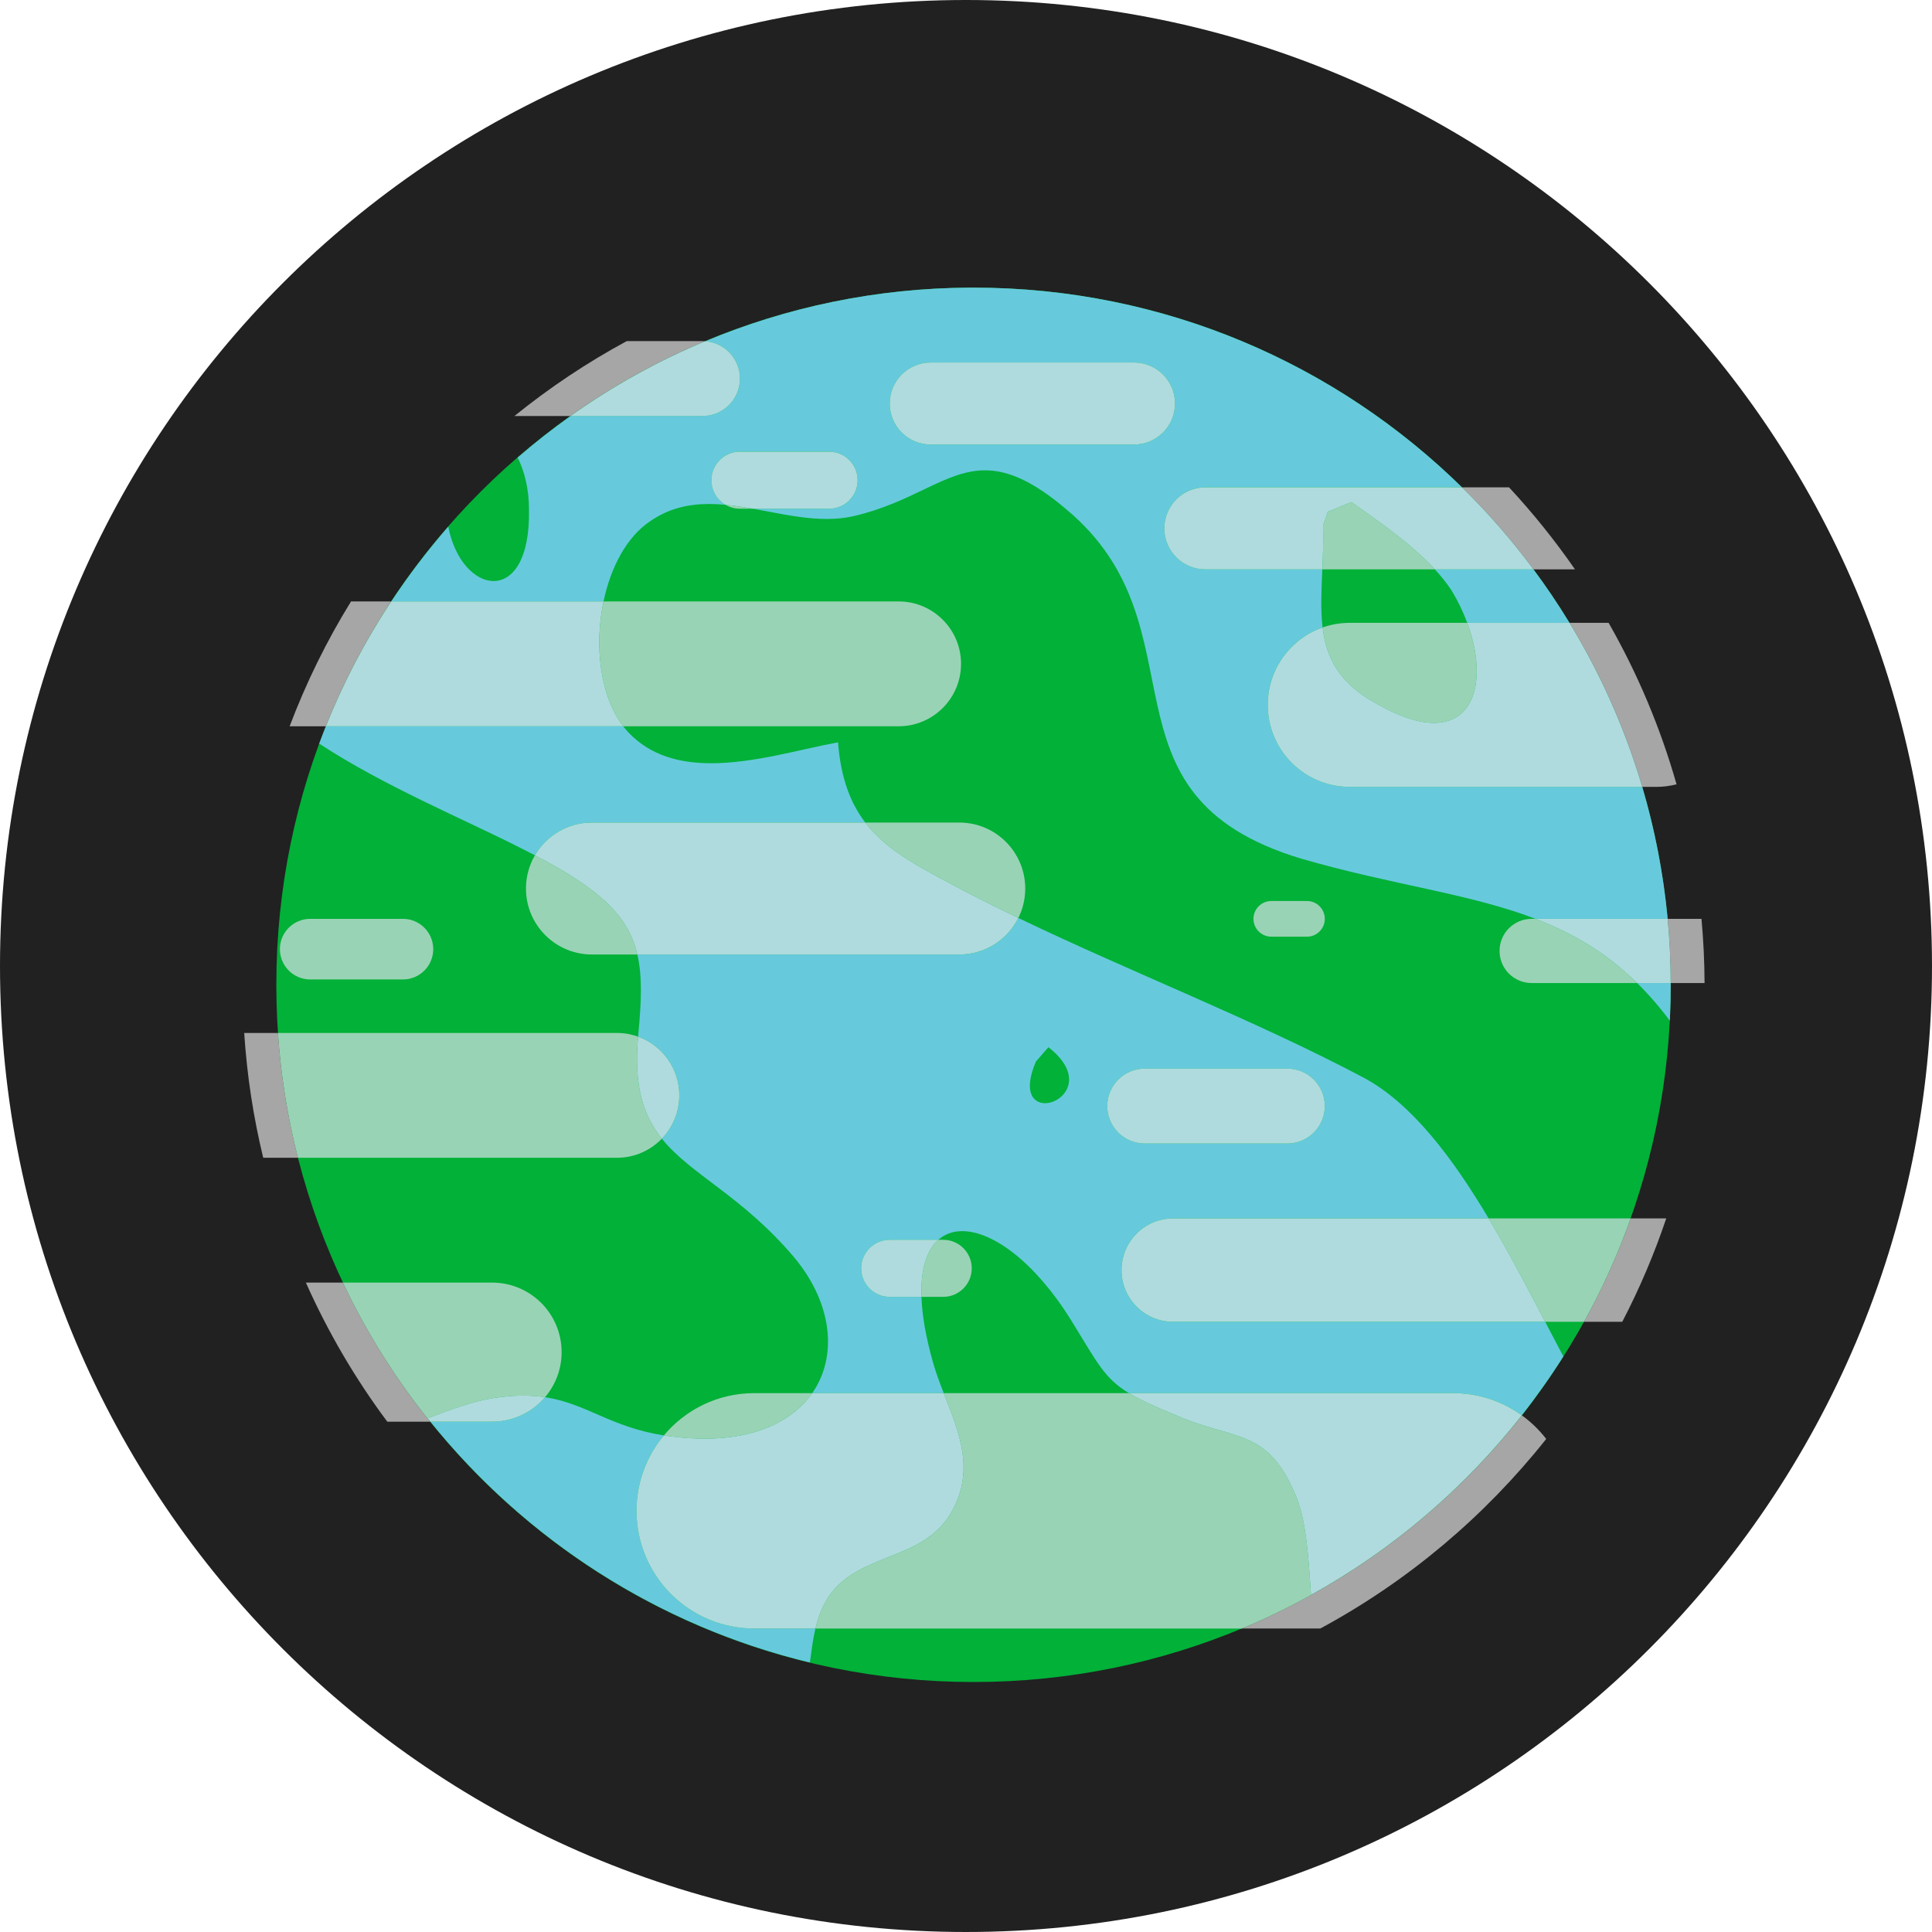 <svg version="1.1" xmlns="http://www.w3.org/2000/svg" xmlns:xlink="http://www.w3.org/1999/xlink" width="770.894" height="770.894" viewBox="0,0,770.894,770.894"><g transform="translate(148.45,212.954)"><g data-paper-data="{&quot;isPaintingLayer&quot;:true}" fill-rule="nonzero" stroke="none" stroke-width="1" stroke-linecap="butt" stroke-linejoin="miter" stroke-miterlimit="10" stroke-dasharray="" stroke-dashoffset="0" style="mix-blend-mode: normal"><g fill="#212121"><path d="M236.997,557.939c-212.876,0 -385.447,-172.57 -385.447,-385.447c0,-212.876 172.57,-385.447 385.447,-385.447c212.876,0 385.447,172.57 385.447,385.447c0,212.876 -172.57,385.447 -385.447,385.447z"/><path d="M543.232,142.374c-100.361,-100.361 -200.711,-200.711 -301.072,-301.072c178.867,2.747 323.291,147.16 326.027,326.027z"/><path d="M391.295,465.422c-149.763,-148.517 -298.612,-297.961 -446.797,-448.044c45.85,-86.251 128.46,-149.984 227.144,-169.732l390.213,390.213c-19.825,98.993 -83.901,181.812 -170.559,227.563z"/><path d="M-45.97,104.909c127.048,128.372 254.868,255.972 383.064,383.185c-31.619,10.029 -65.157,15.721 -100.096,15.721c-182.982,0 -331.322,-148.34 -331.322,-331.322c0,-35.105 5.748,-68.808 15.865,-100.56c10.845,10.977 21.634,22.009 32.49,32.976z"/></g><g><path d="M518.19,180c0,153.641 -124.55,278.19 -278.19,278.19c-153.641,0 -278.19,-124.55 -278.19,-278.19c0,-153.641 124.55,-278.19 278.19,-278.19c153.641,0 278.19,124.55 278.19,278.19" fill="#01b138"/><path d="M517.889,193.012c-0.017,0.433 -0.04,0.865 -0.063,1.298v0c0.023,-0.438 0.046,-0.865 0.063,-1.298M238.378,-98.185c-0.006,0 -0.028,0 -0.04,0c0.011,0 0.028,0 0.04,0M238.594,-98.19c-0.017,0 -0.046,0 -0.068,0c0.028,0 0.046,0 0.068,0M238.816,-98.19c-0.028,0 -0.057,0 -0.085,0c0.034,0 0.057,0 0.085,0M239.038,-98.19c-0.04,0 -0.063,0 -0.097,0c0.028,0 0.068,0 0.097,0M239.254,-98.19c-0.04,0 -0.074,0 -0.108,0c0.034,0 0.074,0 0.108,0M239.482,-98.19c-0.051,0 -0.074,0 -0.12,0c0.034,0 0.08,0 0.12,0M239.71,-98.19c-0.046,0 -0.091,0 -0.137,0c0.04,0 0.091,0 0.137,0M240,-98.19c75.901,0 144.71,30.4 194.901,79.686v0c-50.191,-49.286 -119,-79.686 -194.901,-79.686c-0.074,0 -0.137,0 -0.216,0c0.074,0 0.142,0 0.216,0" fill="#3f8da5"/><path d="M69.033,344.546c16.649,2.539 26.018,11.924 47.413,15.249c-6.813,8.151 -10.911,18.641 -10.911,30.093c0,25.938 21.026,46.958 46.958,46.958h24.43c-1.093,4.565 -1.577,9.13 -2.22,13.564c-60.653,-14.6 -113.53,-49.036 -151.427,-96.096h24.623c8.464,0 16.045,-3.791 21.134,-9.767M518.19,179.289c0,0.233 0,0.478 0.006,0.711c0,4.36 -0.102,8.697 -0.302,13.012c-0.017,0.438 -0.04,0.865 -0.063,1.298c-4.235,-5.658 -8.578,-10.632 -13.046,-15.021h13.404M308.303,243.322h56.919c8.253,0 14.941,-6.688 14.941,-14.941c0,-8.253 -6.688,-14.941 -14.941,-14.941h-56.919c-8.253,0 -14.941,6.688 -14.941,14.941c0,8.253 6.688,14.941 14.941,14.941M268.539,227.237c7.263,0 16.683,-10.399 1.343,-22.335l-4.98,5.692c-5.134,11.987 -1.229,16.643 3.637,16.643M257.872,153.328c45.535,21.891 94.115,40.64 137.704,63.669c19.204,10.274 35.46,31.869 49.958,56.207h-125.847c-11.395,0 -20.633,9.238 -20.633,20.633c0,11.395 9.238,20.633 20.633,20.633h148.416c2.448,4.69 4.861,9.318 7.24,13.808c-5.128,8.122 -10.667,15.966 -16.58,23.49c-7.701,-5.561 -17.144,-8.839 -27.367,-8.839h-129.399c-9.813,-5.948 -12.596,-12.118 -23.092,-29.165c-14.44,-23.189 -31.294,-35.477 -43.412,-35.477c-3.688,0 -6.938,1.138 -9.545,3.455h-19.381c-6.284,0 -11.384,5.1 -11.384,11.384c0,6.284 5.1,11.384 11.384,11.384h12.664c0.233,7.223 1.69,15.983 4.65,26.331c1.155,4.058 2.675,8.077 4.235,12.09h-52.479c10.223,-14.645 8.037,-35.711 -6.921,-53.839c-20.935,-24.885 -41.403,-33.172 -53.077,-47.698c4.32,-4.48 6.973,-10.57 6.973,-17.281c0,-10.786 -6.864,-19.978 -16.461,-23.433c0.023,-0.25 0.046,-0.507 0.068,-0.763c1.269,-13.148 1.662,-23.331 -0.359,-32.011h128.449c10.319,0 19.25,-5.931 23.564,-14.577M100.219,76.835c0.706,0.916 1.446,1.787 2.231,2.613c8.783,9.181 20.422,12.146 32.876,12.146c17.121,0 35.773,-5.612 50.601,-8.356c1.127,14.281 4.935,24.247 10.894,32.017h-109.079c-9.699,0 -18.18,5.248 -22.745,13.063c-2.089,-1.087 -4.28,-2.203 -6.574,-3.341c-21.965,-11.156 -53.908,-24.395 -79.498,-41.221c0.854,-2.322 1.742,-4.633 2.658,-6.921h118.636M463.423,14.224c5.111,6.876 9.915,13.996 14.383,21.345h-40.811c-1.611,-4.36 -3.722,-8.765 -6.318,-13.046c-1.924,-2.88 -4.149,-5.646 -6.603,-8.299h39.348M222.924,-35.58h81.109c9.039,0 16.364,-7.325 16.364,-16.364c0,-9.039 -7.325,-16.364 -16.364,-16.364h-81.109c-9.039,0 -16.364,7.325 -16.364,16.364c0,9.039 7.325,16.364 16.364,16.364M240,-98.19c75.901,0 144.71,30.4 194.901,79.675h-102.408c-9.039,0 -16.364,7.325 -16.364,16.364c0,9.039 7.325,16.364 16.364,16.364h46.685c-0.359,8.304 -0.757,16.057 0.102,23.183c-12.75,4.474 -21.885,16.615 -21.885,30.89c0,18.077 14.651,32.728 32.728,32.728h116.718c4.997,16.928 8.435,34.544 10.137,52.65h-52.769c-26.45,-10.137 -56.981,-13.444 -93.284,-23.951c-85.378,-25.613 -36.997,-92.021 -93.916,-139.451c-13.575,-11.537 -23.513,-15.55 -32.41,-15.55c-15.971,0 -28.602,12.915 -52.969,18.396c-3.364,0.717 -6.773,1.013 -10.211,1.013c-7.747,0 -15.641,-1.491 -23.519,-2.988c-1.986,-0.376 -3.967,-0.751 -5.948,-1.104h30.429c6.284,0 11.384,-5.1 11.384,-11.384c0,-6.284 -5.1,-11.384 -11.384,-11.384h-35.574c-6.284,0 -11.384,5.1 -11.384,11.384c0,4.189 2.265,7.843 5.629,9.824c-2.191,-0.205 -4.371,-0.324 -6.534,-0.324c-8.134,0 -16.045,1.69 -23.519,6.864c-9.454,6.301 -15.795,18.493 -18.63,32.017h-84.684c6.91,-10.456 14.514,-20.422 22.728,-29.837c2.675,13.638 10.712,21.703 18.089,21.703c7.621,0 14.543,-8.623 14.11,-28.624c0,-8.168 -1.787,-15.237 -4.514,-20.644c6.768,-5.857 13.82,-11.395 21.134,-16.592h52.627c8.253,0 14.941,-6.688 14.941,-14.941c0,-7.883 -6.102,-14.338 -13.837,-14.901c32.461,-13.569 68.041,-21.162 105.379,-21.379c0.011,0 0.034,0 0.04,0c0.046,0 0.102,0 0.148,0c0.017,0 0.051,0 0.068,0c0.04,0 0.091,0 0.131,0c0.028,0 0.057,0 0.085,0c0.046,0 0.08,0 0.125,0c0.034,0 0.057,0 0.097,0c0.04,0 0.074,0 0.114,0c0.034,0 0.068,0 0.108,0c0.04,0 0.063,0 0.102,0c0.046,0 0.074,0 0.12,0c0.028,0 0.063,0 0.091,0c0.04,0 0.091,0 0.137,0c0.023,0 0.051,0 0.074,0c0.08,0 0.142,0 0.216,0" fill="#66cadc"/><path d="M7.601,27.031c-10.274,15.579 -19.022,32.25 -26.04,49.804h-14.44c6.603,-17.463 14.816,-34.128 24.492,-49.804h15.988" fill="#a6a6a6"/><path d="M7.675,27.031c-10.297,15.573 -19.068,32.239 -26.097,49.804h-0.017c7.018,-17.554 15.767,-34.225 26.04,-49.804h0.074M210.118,27.031c13.752,0 24.902,11.15 24.902,24.902c0,13.752 -11.15,24.902 -24.902,24.902h-109.893c-9.255,-12.09 -11.572,-32.096 -7.866,-49.804h117.759" fill="#99d3b5"/><path d="M92.358,27.031c-3.711,17.707 -1.395,37.714 7.866,49.804h-118.636c7.018,-17.565 15.789,-34.231 26.086,-49.804h84.684" fill="#afdbde"/><path d="M-37.536,199.21c1.161,17.064 3.87,33.724 7.974,49.804h-13.86c-3.91,-16.119 -6.477,-32.762 -7.587,-49.804h13.473" fill="#a6a6a6"/><path d="M97.703,199.21c2.965,0 5.806,0.518 8.441,1.468c-1.747,19.887 2.117,31.544 9.488,40.714c-4.531,4.696 -10.889,7.621 -17.929,7.621h-127.265c-4.104,-16.08 -6.807,-32.74 -7.974,-49.804h135.239" fill="#99d3b5"/><path d="M106.144,200.679c9.597,3.455 16.461,12.642 16.461,23.433c0,6.711 -2.658,12.801 -6.973,17.281c-7.371,-9.17 -11.236,-20.827 -9.488,-40.714" fill="#afdbde"/><path d="M64.998,128.318c26.433,13.808 37.333,24.407 40.862,39.587h-18.117c-14.537,0 -26.325,-11.788 -26.325,-26.325c0,-4.838 1.303,-9.369 3.58,-13.262M234.308,115.255c14.543,0 26.325,11.788 26.325,26.325c0,4.223 -0.99,8.213 -2.761,11.748c-6.99,-3.358 -13.905,-6.79 -20.718,-10.325c-17.184,-9.164 -31.254,-15.903 -40.333,-27.748h37.487" fill="#99d3b5"/><path d="M196.821,115.255c9.079,11.845 23.149,18.584 40.333,27.748c6.819,3.535 13.729,6.967 20.718,10.325c-4.314,8.646 -13.245,14.577 -23.564,14.577h-128.449c-3.529,-15.18 -14.429,-25.779 -40.862,-39.587c4.565,-7.815 13.04,-13.063 22.745,-13.063h109.079" fill="#afdbde"/><path d="M458.813,351.809c3.666,2.647 6.933,5.823 9.699,9.397c-24.543,30.907 -55.166,56.759 -90.142,75.639h-31.317c44.169,-18.43 82.589,-47.937 111.76,-85.037" fill="#a6a6a6"/><path d="M175.631,342.93c-7.564,10.837 -21.942,18.163 -42.957,18.163c-4.075,0 -8.401,-0.273 -12.977,-0.854c-1.121,-0.131 -2.197,-0.285 -3.256,-0.444c8.612,-10.314 21.567,-16.865 36.047,-16.865h23.143M301.99,342.93c4.377,2.658 10.154,5.265 18.652,8.777c23.718,10.439 36.997,4.747 48.381,33.206c3.779,9.716 4.65,23.889 5.635,38.523c32.62,-18.083 61.205,-42.53 84.097,-71.666c0.023,0.011 0.04,0.028 0.063,0.04c-29.171,37.094 -67.591,66.606 -111.76,85.037h-170.136c1.127,-4.713 2.903,-9.426 6.164,-13.991c12.329,-16.125 36.047,-13.279 47.43,-31.305c10.576,-17.372 3.711,-32.939 -2.402,-48.62h73.875" fill="#99d3b5"/><path d="M228.115,342.93c6.107,15.681 12.977,31.248 2.396,48.62c-11.384,18.026 -35.096,15.18 -47.43,31.305c-3.261,4.565 -5.037,9.278 -6.164,13.991h-24.43c-25.932,0 -46.958,-21.02 -46.958,-46.958c0,-11.452 4.104,-21.942 10.911,-30.093c1.059,0.159 2.14,0.313 3.256,0.444c4.576,0.575 8.902,0.854 12.977,0.854c21.02,0 35.392,-7.325 42.962,-18.163h52.479M431.389,342.93c10.223,0 19.665,3.279 27.361,8.839c-22.893,29.137 -51.477,53.583 -84.097,71.666c-0.985,-14.64 -1.856,-28.807 -5.635,-38.523c-11.384,-28.459 -24.663,-22.768 -48.381,-33.206c-8.492,-3.512 -14.264,-6.119 -18.647,-8.777h129.399" fill="#afdbde"/><path d="M516.409,273.204c-4.815,14.287 -10.689,28.072 -17.559,41.266h-15.26c7.274,-13.143 13.507,-26.928 18.607,-41.266h14.213" fill="#a6a6a6"/><path d="M502.191,273.204c-5.094,14.338 -11.333,28.124 -18.601,41.266h-15.499c-7.121,-13.638 -14.571,-27.867 -22.557,-41.266h56.657" fill="#99d3b5"/><path d="M445.534,273.204c7.991,13.399 15.436,27.628 22.557,41.266h-148.404c-11.395,0 -20.633,-9.238 -20.633,-20.633c0,-11.395 9.238,-20.633 20.633,-20.633h125.847" fill="#afdbde"/><path d="M530.468,153.675c0.757,8.441 1.201,16.979 1.224,25.613h-13.501c-0.023,-8.64 -0.438,-17.178 -1.229,-25.613h13.507" fill="#a6a6a6"/><path d="M464.197,153.675c14.691,5.629 28.124,13.365 40.589,25.613h-42.091c-7.069,0 -12.807,-5.732 -12.807,-12.807c0,-7.075 5.737,-12.807 12.807,-12.807h1.503" fill="#99d3b5"/><path d="M516.961,153.675c0.791,8.435 1.207,16.973 1.224,25.613h-13.404c-12.465,-12.249 -25.898,-19.984 -40.589,-25.613h52.769" fill="#afdbde"/><path d="M493.408,35.569c11.481,20.104 20.633,41.693 27.105,64.426c-2.567,0.649 -5.242,1.03 -8.008,1.03h-5.675c-6.864,-23.234 -16.683,-45.188 -29.017,-65.457h15.596" fill="#a6a6a6"/><path d="M436.996,35.569c7.599,20.519 4.018,39.917 -13.268,39.923c-5.874,0 -13.325,-2.237 -22.46,-7.428c-15.351,-8.156 -20.508,-18.499 -21.988,-30.656c3.392,-1.19 7.041,-1.838 10.843,-1.838h46.873" fill="#99d3b5"/><path d="M477.807,35.569c12.334,20.269 22.153,42.222 29.017,65.451h-116.701c-18.077,0 -32.728,-14.651 -32.728,-32.728c0,-14.275 9.141,-26.416 21.885,-30.89c1.474,12.158 6.637,22.5 21.988,30.656c9.135,5.191 16.586,7.428 22.46,7.428c17.286,0 20.866,-19.398 13.268,-39.917h40.811" fill="#afdbde"/><path d="M453.673,-18.504c9.528,10.251 18.322,21.185 26.314,32.728h-16.563c-8.657,-11.646 -18.197,-22.585 -28.522,-32.728h18.772" fill="#a6a6a6"/><path d="M390.835,-12.573c10.587,7.564 23.599,16.336 33.241,26.803h-44.898c0.239,-5.538 0.461,-11.315 0.273,-17.315l1.895,-5.692c2.846,-0.951 6.642,-2.846 9.488,-3.796" fill="#99d3b5"/><path d="M434.901,-18.504c10.331,10.143 19.865,21.083 28.522,32.723h-39.348c-9.642,-10.456 -22.654,-19.227 -33.241,-26.797c-2.846,0.951 -6.642,2.846 -9.488,3.796l-1.895,5.692c0.188,6.005 -0.034,11.782 -0.273,17.315h-46.685c-9.039,0 -16.364,-7.325 -16.364,-16.364c0,-9.039 7.325,-16.364 16.364,-16.364h102.408" fill="#afdbde"/><path d="M365.221,213.44c8.253,0 14.941,6.688 14.941,14.941c0,8.253 -6.688,14.941 -14.941,14.941h-56.919c-8.253,0 -14.941,-6.688 -14.941,-14.941c0,-8.253 6.688,-14.941 14.941,-14.941h56.919" fill="#afdbde"/><path d="M12.325,153.675c6.682,0 12.095,5.413 12.095,12.095c0,6.682 -5.413,12.095 -12.095,12.095h-36.997c-6.682,0 -12.095,-5.413 -12.095,-12.095c0,-6.682 5.413,-12.095 12.095,-12.095h36.997" fill="#99d3b5"/><path d="M141.041,-11.526c3.609,0.336 7.246,0.905 10.9,1.56h-5.145c-2.095,0 -4.064,-0.569 -5.754,-1.56" fill="#99d3b5"/><path d="M182.37,-32.734c6.284,0 11.389,5.1 11.389,11.384c0,6.284 -5.1,11.384 -11.384,11.384h-30.429c-3.66,-0.655 -7.297,-1.224 -10.906,-1.56c-3.37,-1.981 -5.629,-5.635 -5.629,-9.824c0,-6.284 5.1,-11.384 11.384,-11.384h35.574" fill="#afdbde"/><path d="M304.034,-68.308c9.039,0 16.364,7.325 16.364,16.364c0,9.039 -7.325,16.364 -16.364,16.364h-81.109c-9.039,0 -16.364,-7.325 -16.364,-16.364c0,-9.039 7.325,-16.364 16.364,-16.364h81.109" fill="#afdbde"/><path d="M131.854,-76.846c0.342,0 0.677,0.011 1.013,0.034c-19.102,7.974 -37.111,18.015 -53.771,29.848h-22.278c13.945,-11.264 28.915,-21.305 44.806,-29.882h30.23" fill="#a6a6a6"/><path d="M132.867,-76.812c0.028,0 0.057,0.006 0.091,0.006c-19.079,7.98 -37.083,18.015 -53.731,29.843h-0.131c16.66,-11.833 34.675,-21.874 53.771,-29.848" fill="#99d3b5"/><path d="M132.959,-76.806c7.735,0.564 13.837,7.024 13.837,14.901c0,8.253 -6.688,14.941 -14.941,14.941h-52.627c16.649,-11.828 34.646,-21.868 53.731,-29.843" fill="#afdbde"/><path d="M227.905,281.742c6.284,0 11.384,5.1 11.384,11.384c0,6.284 -5.1,11.384 -11.384,11.384h-8.68c-0.376,-11.241 2.214,-18.76 6.716,-22.768h1.964" fill="#99d3b5"/><path d="M225.941,281.742c-4.502,4.007 -7.086,11.526 -6.716,22.768h-12.664c-6.284,0 -11.384,-5.1 -11.384,-11.384c0,-6.284 5.1,-11.384 11.384,-11.384h19.381" fill="#afdbde"/><path d="M-11.615,298.818c9.42,19.904 21.134,38.528 34.794,55.496h-17.093c-12.79,-17.133 -23.673,-35.751 -32.489,-55.496h14.787" fill="#a6a6a6"/><path d="M47.899,298.818c15.323,0 27.748,12.425 27.742,27.748c0,6.859 -2.487,13.137 -6.614,17.981c-2.675,-0.404 -5.544,-0.637 -8.68,-0.637c-3.859,0 -8.128,0.347 -12.955,1.15c-7.553,1.332 -16.091,4.388 -25.192,7.912c0.359,0.45 0.717,0.899 1.076,1.343h-0.097c-13.661,-16.967 -25.38,-35.591 -34.794,-55.496h59.514" fill="#99d3b5"/><path d="M60.353,343.909c3.131,0 5.999,0.233 8.686,0.637c-5.089,5.976 -12.67,9.767 -21.134,9.767h-24.623c-0.359,-0.444 -0.717,-0.894 -1.076,-1.343c9.101,-3.523 17.639,-6.585 25.192,-7.912c4.827,-0.797 9.09,-1.15 12.955,-1.15" fill="#afdbde"/><path d="M373.048,146.56c3.927,0 7.115,3.187 7.115,7.115c0,3.927 -3.187,7.115 -7.115,7.115h-14.23c-3.927,0 -7.115,-3.187 -7.115,-7.115c0,-3.927 3.187,-7.115 7.115,-7.115h14.23" fill="#99d3b5"/></g></g></g></svg>